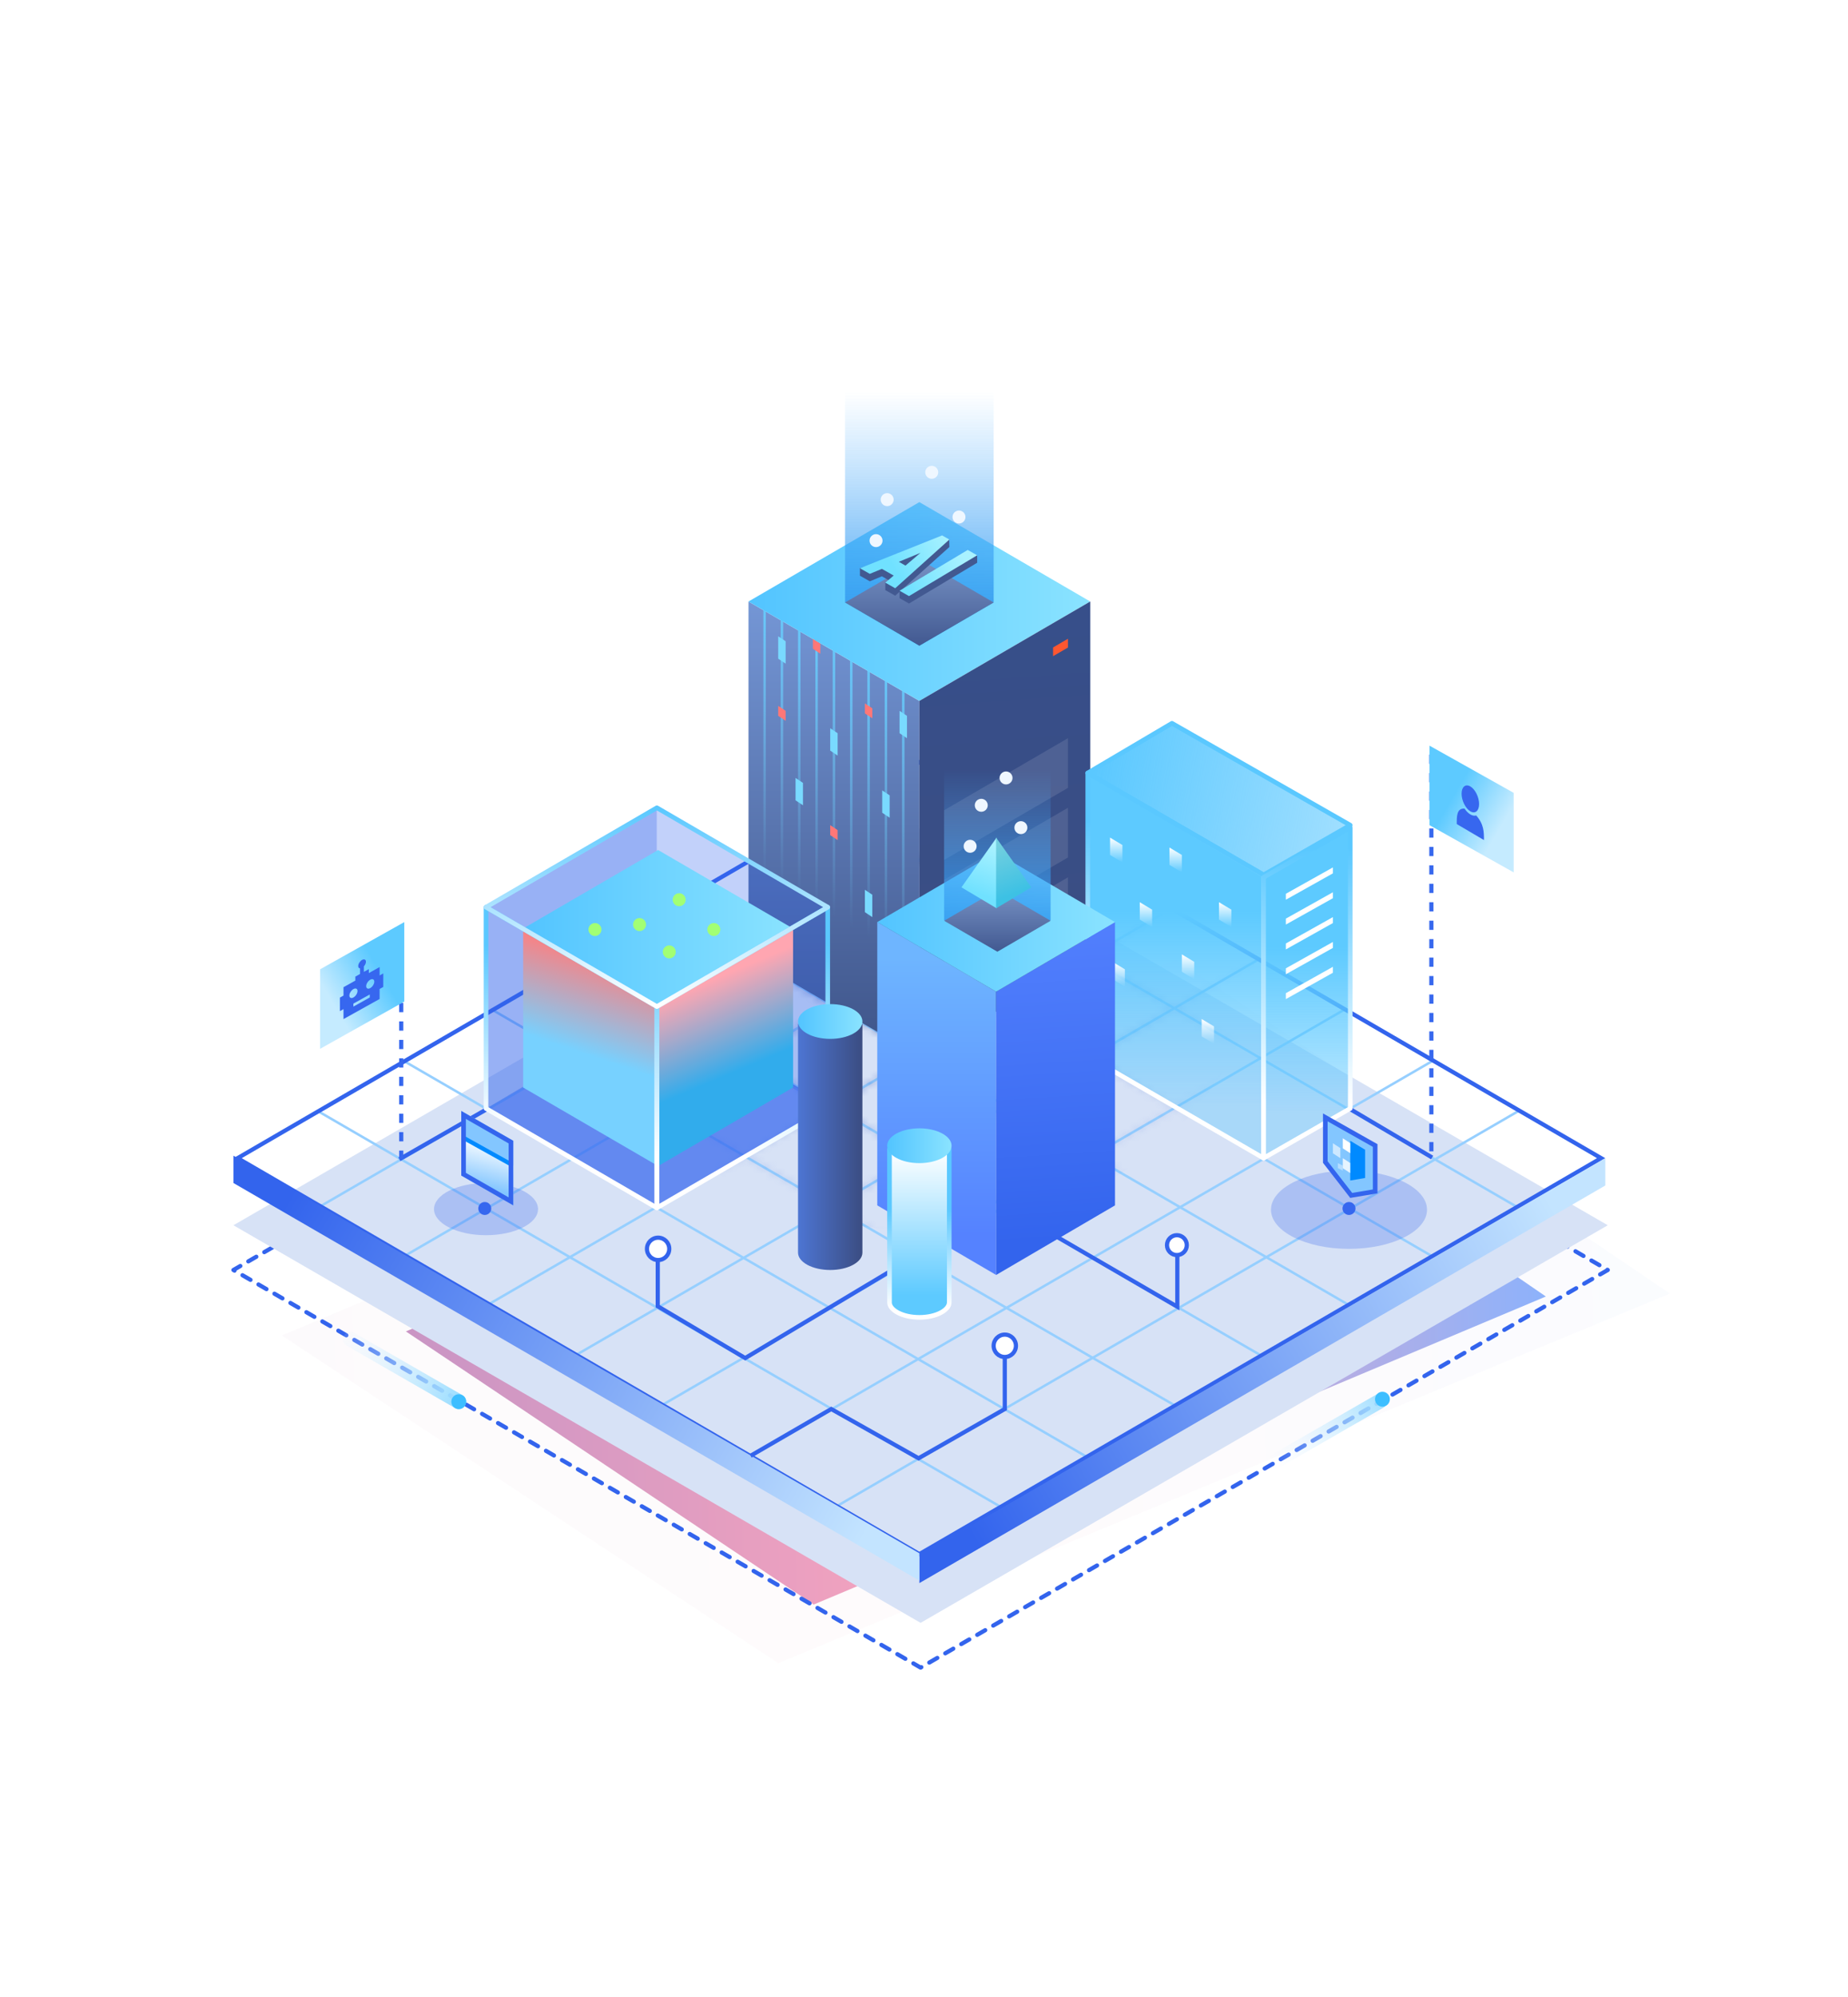 <?xml version="1.0" encoding="UTF-8"?>
<svg width="285px" height="308px" viewBox="0 0 285 308" version="1.1" xmlns="http://www.w3.org/2000/svg" xmlns:xlink="http://www.w3.org/1999/xlink">
    <title>ILUSTRACION_09</title>
    <defs>
        <linearGradient x1="1.631%" y1="50%" x2="102.494%" y2="48.941%" id="linearGradient-1">
            <stop stop-color="#A24598" offset="0%"></stop>
            <stop stop-color="#F7618B" offset="47.674%"></stop>
            <stop stop-color="#2A7AFF" offset="100%"></stop>
        </linearGradient>
        <filter x="-24.6%" y="-48.6%" width="149.3%" height="197.1%" filterUnits="objectBoundingBox" id="filter-2">
            <feGaussianBlur stdDeviation="17.582" in="SourceGraphic"></feGaussianBlur>
        </filter>
        <linearGradient x1="1.631%" y1="50%" x2="102.494%" y2="48.909%" id="linearGradient-3">
            <stop stop-color="#A24598" offset="0%"></stop>
            <stop stop-color="#F7618B" offset="47.674%"></stop>
            <stop stop-color="#2A7AFF" offset="100%"></stop>
        </linearGradient>
        <filter x="-40.2%" y="-78.1%" width="180.4%" height="256.3%" filterUnits="objectBoundingBox" id="filter-4">
            <feGaussianBlur stdDeviation="23.568" in="SourceGraphic"></feGaussianBlur>
        </filter>
        <linearGradient x1="92.808%" y1="50%" x2="-11.734%" y2="50%" id="linearGradient-5">
            <stop stop-color="#9DDEFF" offset="0%"></stop>
            <stop stop-color="#E8F4FF" stop-opacity="0" offset="100%"></stop>
        </linearGradient>
        <linearGradient x1="0%" y1="50%" x2="94.613%" y2="50%" id="linearGradient-6">
            <stop stop-color="#9DDEFF" offset="0%"></stop>
            <stop stop-color="#E8F4FF" stop-opacity="0" offset="100%"></stop>
        </linearGradient>
        <path d="M106.072,0.217 L106.263,0.549 L93.372,8.021 L106.095,15.397 L119.056,7.883 L119.247,8.215 L106.477,15.618 L119.008,22.883 L131.659,15.55 L131.85,15.882 L119.39,23.104 L132.493,30.701 L145.407,23.216 L145.598,23.548 L132.875,30.923 L145.788,38.409 L158.773,30.882 L158.964,31.214 L146.169,38.63 L159.413,46.308 L172.14,38.931 L172.331,39.263 L159.795,46.529 L172.708,54.016 L185.506,46.597 L185.697,46.929 L173.09,54.238 L185.697,61.546 L185.506,61.878 L172.708,54.459 L159.986,61.834 L172.712,69.213 L172.521,69.544 L159.604,62.056 L147.073,69.321 L160.11,76.879 L159.919,77.211 L146.691,69.542 L133.588,77.139 L146.362,84.545 L146.171,84.877 L133.206,77.36 L120.293,84.847 L132.995,92.211 L132.804,92.543 L119.911,85.068 L106.667,92.746 L119.629,100.26 L119.438,100.592 L106.286,92.967 L93.373,100.453 L106.263,107.927 L106.072,108.258 L92.991,100.675 L79.912,108.258 L79.721,107.927 L92.609,100.453 L79.696,92.967 L66.545,100.592 L66.354,100.26 L79.315,92.746 L66.071,85.068 L53.179,92.543 L52.988,92.211 L65.689,84.846 L52.776,77.36 L39.813,84.877 L39.622,84.545 L52.394,77.139 L39.29,69.542 L26.064,77.211 L25.873,76.879 L38.908,69.321 L26.377,62.056 L13.462,69.544 L13.271,69.213 L25.995,61.835 L13.273,54.459 L0.477,61.878 L0.286,61.546 L12.892,54.238 L0.286,46.929 L0.477,46.597 L13.274,54.016 L26.188,46.529 L13.653,39.263 L13.844,38.931 L26.569,46.308 L39.813,38.63 L27.019,31.214 L27.21,30.882 L40.194,38.409 L53.107,30.923 L40.385,23.548 L40.576,23.216 L53.489,30.701 L66.593,23.105 L54.134,15.882 L54.325,15.55 L66.975,22.883 L79.505,15.619 L66.736,8.215 L66.927,7.883 L79.887,15.397 L92.61,8.021 L79.721,0.549 L79.912,0.217 L92.991,7.8 L106.072,0.217 Z M92.99,85.259 L80.078,92.745 L92.991,100.232 L105.904,92.746 L92.99,85.259 Z M79.365,77.36 L66.452,84.846 L79.697,92.525 L92.609,85.038 L79.365,77.36 Z M106.615,77.36 L93.372,85.038 L106.286,92.525 L119.529,84.847 L106.615,77.36 Z M92.99,69.461 L79.747,77.139 L92.991,84.817 L106.234,77.139 L92.99,69.461 Z M119.91,69.652 L106.998,77.139 L119.911,84.625 L132.824,77.139 L119.91,69.652 Z M66.071,69.652 L53.158,77.139 L66.07,84.625 L78.983,77.138 L66.071,69.652 Z M52.586,61.834 L39.672,69.321 L52.776,76.918 L65.689,69.431 L52.586,61.834 Z M106.285,61.753 L93.373,69.239 L106.616,76.917 L119.529,69.431 L106.285,61.753 Z M133.396,61.834 L120.293,69.431 L133.206,76.917 L146.31,69.321 L133.396,61.834 Z M79.696,61.753 L66.453,69.431 L79.365,76.917 L92.608,69.239 L79.696,61.753 Z M119.77,53.935 L106.667,61.532 L119.911,69.21 L133.014,61.613 L119.77,53.935 Z M66.21,53.935 L52.967,61.613 L66.071,69.21 L79.314,61.532 L66.21,53.935 Z M146.309,54.347 L133.778,61.613 L146.691,69.099 L159.223,61.834 L146.309,54.347 Z M39.673,54.348 L26.759,61.834 L39.29,69.099 L52.204,61.613 L39.673,54.348 Z M92.991,54.046 L80.078,61.532 L92.991,69.018 L105.904,61.532 L92.991,54.046 Z M26.569,46.751 L13.656,54.238 L26.377,61.613 L39.291,54.126 L26.569,46.751 Z M159.413,46.751 L146.691,54.126 L159.604,61.613 L172.326,54.237 L159.413,46.751 Z M53.297,46.449 L40.055,54.126 L52.585,61.391 L65.829,53.714 L53.297,46.449 Z M132.684,46.448 L120.153,53.713 L133.396,61.391 L145.928,54.126 L132.684,46.448 Z M79.506,46.227 L66.593,53.713 L79.696,61.31 L92.609,53.824 L79.506,46.227 Z M106.476,46.227 L93.373,53.824 L106.285,61.31 L119.389,53.714 L106.476,46.227 Z M40.194,38.852 L26.951,46.529 L39.673,53.905 L52.916,46.227 L40.194,38.852 Z M145.788,38.851 L133.065,46.227 L146.309,53.905 L159.031,46.529 L145.788,38.851 Z M92.991,38.409 L79.887,46.006 L92.991,53.603 L106.094,46.006 L92.991,38.409 Z M66.593,38.741 L53.68,46.227 L66.211,53.492 L79.124,46.006 L66.593,38.741 Z M119.389,38.741 L106.858,46.006 L119.771,53.492 L132.302,46.227 L119.389,38.741 Z M53.489,31.144 L40.576,38.63 L53.298,46.006 L66.211,38.52 L53.489,31.144 Z M132.493,31.144 L119.771,38.52 L132.684,46.006 L145.406,38.63 L132.493,31.144 Z M80.078,30.923 L66.974,38.52 L79.505,45.785 L92.609,38.188 L80.078,30.923 Z M105.903,30.923 L93.373,38.188 L106.476,45.784 L119.007,38.52 L105.903,30.923 Z M66.974,23.326 L53.87,30.923 L66.592,38.298 L79.696,30.701 L66.974,23.326 Z M119.008,23.325 L106.286,30.701 L119.389,38.298 L132.112,30.922 L119.008,23.325 Z M92.99,23.437 L80.46,30.701 L92.991,37.966 L105.521,30.702 L92.99,23.437 Z M79.886,15.84 L67.356,23.104 L80.078,30.48 L92.608,23.216 L79.886,15.84 Z M106.096,15.839 L93.373,23.215 L105.904,30.48 L118.627,23.104 L106.096,15.839 Z M92.991,8.242 L80.268,15.618 L92.991,22.994 L105.714,15.618 L92.991,8.242 Z" id="path-7"></path>
        <radialGradient cx="50%" cy="50%" fx="50%" fy="50%" r="60.977%" gradientTransform="translate(0.5,0.5),scale(0.874,1),scale(1,0.989),translate(-0.5,-0.5)" id="radialGradient-9">
            <stop stop-color="#425991" offset="0%"></stop>
            <stop stop-color="#3364ED" stop-opacity="0" offset="100%"></stop>
        </radialGradient>
        <linearGradient x1="0%" y1="68.02%" x2="100%" y2="32.341%" id="linearGradient-10">
            <stop stop-color="#3364ED" offset="0%"></stop>
            <stop stop-color="#C3E4FF" offset="100%"></stop>
        </linearGradient>
        <linearGradient x1="0%" y1="32.066%" x2="100%" y2="67.755%" id="linearGradient-11">
            <stop stop-color="#3364ED" offset="0%"></stop>
            <stop stop-color="#C3E4FF" offset="100%"></stop>
        </linearGradient>
        <linearGradient x1="27.941%" y1="39.945%" x2="72.059%" y2="78.724%" id="linearGradient-12">
            <stop stop-color="#5DCAFF" offset="0%"></stop>
            <stop stop-color="#C5EBFF" offset="100%"></stop>
        </linearGradient>
        <linearGradient x1="50%" y1="-2.48949813e-15%" x2="50%" y2="100%" id="linearGradient-13">
            <stop stop-color="#7496D5" offset="0%"></stop>
            <stop stop-color="#3E5489" offset="100%"></stop>
        </linearGradient>
        <linearGradient x1="56.282%" y1="0%" x2="42.982%" y2="69.403%" id="linearGradient-14">
            <stop stop-color="#64CEFF" offset="0%"></stop>
            <stop stop-color="#74D7FF" stop-opacity="0" offset="100%"></stop>
        </linearGradient>
        <linearGradient x1="100%" y1="50%" x2="-2.22044605e-14%" y2="50%" id="linearGradient-15">
            <stop stop-color="#8AE3FF" offset="0%"></stop>
            <stop stop-color="#52C4FF" offset="100%"></stop>
        </linearGradient>
        <linearGradient x1="48.631%" y1="90.302%" x2="51.314%" y2="-7.705%" id="linearGradient-16">
            <stop stop-color="#3B4D82" offset="0%"></stop>
            <stop stop-color="#364F8B" offset="100%"></stop>
        </linearGradient>
        <linearGradient x1="50%" y1="19.297%" x2="50%" y2="100%" id="linearGradient-17">
            <stop stop-color="#4DAEFF" stop-opacity="0" offset="0%"></stop>
            <stop stop-color="#2C94EB" offset="100%"></stop>
        </linearGradient>
        <linearGradient x1="50%" y1="0%" x2="50%" y2="100%" id="linearGradient-18">
            <stop stop-color="#7792C4" offset="0%"></stop>
            <stop stop-color="#425991" offset="100%"></stop>
        </linearGradient>
        <linearGradient x1="88.565%" y1="37.704%" x2="30.418%" y2="57.764%" id="linearGradient-19">
            <stop stop-color="#A9F2FF" offset="0%"></stop>
            <stop stop-color="#70E1FF" offset="100%"></stop>
        </linearGradient>
        <linearGradient x1="52.369%" y1="9.318%" x2="44.133%" y2="52.532%" id="linearGradient-20">
            <stop stop-color="#FF7E7E" offset="0%"></stop>
            <stop stop-color="#77D1FF" offset="100%"></stop>
        </linearGradient>
        <linearGradient x1="100%" y1="50%" x2="-2.22044605e-14%" y2="50%" id="linearGradient-21">
            <stop stop-color="#8AE3FF" offset="0%"></stop>
            <stop stop-color="#52C4FF" offset="100%"></stop>
        </linearGradient>
        <linearGradient x1="55.587%" y1="20.497%" x2="45.854%" y2="61.05%" id="linearGradient-22">
            <stop stop-color="#FFA6B1" offset="0%"></stop>
            <stop stop-color="#31ACEC" offset="100%"></stop>
        </linearGradient>
        <linearGradient x1="50%" y1="71.881%" x2="50%" y2="12.794%" id="linearGradient-23">
            <stop stop-color="#FFFFFF" offset="0%"></stop>
            <stop stop-color="#5AC8FF" offset="100%"></stop>
        </linearGradient>
        <linearGradient x1="50%" y1="82.822%" x2="50%" y2="12.348%" id="linearGradient-24">
            <stop stop-color="#FFFFFF" offset="0%"></stop>
            <stop stop-color="#5AC8FF" offset="100%"></stop>
        </linearGradient>
        <linearGradient x1="50%" y1="100%" x2="50%" y2="0%" id="linearGradient-25">
            <stop stop-color="#FFFFFF" offset="0%"></stop>
            <stop stop-color="#5AC8FF" offset="100%"></stop>
        </linearGradient>
        <linearGradient x1="50%" y1="36.003%" x2="50%" y2="86.631%" id="linearGradient-26">
            <stop stop-color="#5DCAFF" offset="0%"></stop>
            <stop stop-color="#57C6FF" stop-opacity="0.368" offset="100%"></stop>
        </linearGradient>
        <linearGradient x1="50%" y1="70.83%" x2="50%" y2="12.348%" id="linearGradient-27">
            <stop stop-color="#FFFFFF" offset="0%"></stop>
            <stop stop-color="#5AC8FF" offset="100%"></stop>
        </linearGradient>
        <linearGradient x1="50%" y1="0%" x2="50%" y2="100%" id="linearGradient-28">
            <stop stop-color="#FFFFFF" offset="0%"></stop>
            <stop stop-color="#FFFFFF" stop-opacity="0" offset="100%"></stop>
        </linearGradient>
        <linearGradient x1="0%" y1="44.522%" x2="146.787%" y2="59.736%" id="linearGradient-29">
            <stop stop-color="#5AC8FF" offset="0%"></stop>
            <stop stop-color="#57C6FF" stop-opacity="0.368" offset="100%"></stop>
        </linearGradient>
        <linearGradient x1="50%" y1="36.003%" x2="50%" y2="86.631%" id="linearGradient-30">
            <stop stop-color="#5DCAFF" offset="0%"></stop>
            <stop stop-color="#57C6FF" stop-opacity="0.368" offset="100%"></stop>
        </linearGradient>
        <linearGradient x1="50%" y1="82.998%" x2="50%" y2="6.119%" id="linearGradient-31">
            <stop stop-color="#FFFFFF" offset="0%"></stop>
            <stop stop-color="#5AC8FF" offset="100%"></stop>
        </linearGradient>
        <linearGradient x1="50%" y1="10.291%" x2="50%" y2="88.49%" id="linearGradient-32">
            <stop stop-color="#6EB5FF" offset="0%"></stop>
            <stop stop-color="#5582FF" offset="100%"></stop>
        </linearGradient>
        <linearGradient x1="48.9%" y1="90.302%" x2="51.056%" y2="-7.705%" id="linearGradient-33">
            <stop stop-color="#3364ED" offset="0%"></stop>
            <stop stop-color="#5582FF" offset="100%"></stop>
        </linearGradient>
        <linearGradient x1="100%" y1="50%" x2="-2.22044605e-14%" y2="50%" id="linearGradient-34">
            <stop stop-color="#8AE3FF" offset="0%"></stop>
            <stop stop-color="#52C4FF" offset="100%"></stop>
        </linearGradient>
        <linearGradient x1="50%" y1="19.297%" x2="50%" y2="100%" id="linearGradient-35">
            <stop stop-color="#4DAEFF" stop-opacity="0" offset="0%"></stop>
            <stop stop-color="#2C94EB" offset="100%"></stop>
        </linearGradient>
        <linearGradient x1="50%" y1="0%" x2="50%" y2="100%" id="linearGradient-36">
            <stop stop-color="#7792C4" offset="0%"></stop>
            <stop stop-color="#425991" offset="100%"></stop>
        </linearGradient>
        <linearGradient x1="59.532%" y1="4.096%" x2="45.16%" y2="78.985%" id="linearGradient-37">
            <stop stop-color="#A9F2FF" offset="0%"></stop>
            <stop stop-color="#70E1FF" offset="100%"></stop>
        </linearGradient>
        <linearGradient x1="59.532%" y1="4.096%" x2="45.16%" y2="78.985%" id="linearGradient-38">
            <stop stop-color="#72CFDF" offset="0%"></stop>
            <stop stop-color="#3DC1E4" offset="100%"></stop>
        </linearGradient>
        <linearGradient x1="100%" y1="50%" x2="0%" y2="50%" id="linearGradient-39">
            <stop stop-color="#3B4D82" offset="0%"></stop>
            <stop stop-color="#4D75D3" offset="100%"></stop>
        </linearGradient>
        <linearGradient x1="100%" y1="50%" x2="-2.22044605e-14%" y2="50%" id="linearGradient-40">
            <stop stop-color="#8AE3FF" offset="0%"></stop>
            <stop stop-color="#52C4FF" offset="100%"></stop>
        </linearGradient>
        <linearGradient x1="50%" y1="86.631%" x2="50%" y2="0%" id="linearGradient-41">
            <stop stop-color="#5DCAFF" offset="0%"></stop>
            <stop stop-color="#FFFFFF" offset="100%"></stop>
        </linearGradient>
        <linearGradient x1="50%" y1="94.085%" x2="50%" y2="35.156%" id="linearGradient-42">
            <stop stop-color="#FFFFFF" offset="0%"></stop>
            <stop stop-color="#5AC8FF" offset="100%"></stop>
        </linearGradient>
        <linearGradient x1="62.445%" y1="9.528%" x2="50%" y2="75.684%" id="linearGradient-43">
            <stop stop-color="#FFFFFF" offset="0%"></stop>
            <stop stop-color="#FFFFFF" stop-opacity="0" offset="100%"></stop>
        </linearGradient>
    </defs>
    <g id="ILUSTRACION_09" stroke="none" stroke-width="1" fill="none" fill-rule="evenodd">
        <g id="Gee-city" transform="translate(36, 51)">
            <polygon id="Path-3" fill="url(#linearGradient-1)" opacity="0.148" filter="url(#filter-2)" points="7.438 154.991 84.032 205.544 221.565 148.527 145.362 96.954"></polygon>
            <polygon id="Path-3" fill="url(#linearGradient-3)" opacity="0.746" filter="url(#filter-4)" points="26.597 154.367 89.484 196.495 202.406 148.981 139.839 106.003"></polygon>
            <g id="环绕虚线" transform="translate(0, 83.561)">
                <path d="M105.976,0 L211.952,61.329 L105.976,122.658 L0,61.329 L105.976,0 Z" id="Rectangle-2" stroke="#3364ED" stroke-width="0.646" stroke-linecap="round" stroke-linejoin="round" stroke-dasharray="1.423,1.423,1.423,1.423"></path>
                <g id="Group-6" transform="translate(16.422, 70.145)">
                    <path d="M0.267,5.535 L19.65,5.508 C20.24,5.507 20.718,5.984 20.719,6.574 L20.72,6.736 C20.721,7.326 20.244,7.805 19.654,7.806 C19.654,7.806 19.654,7.806 19.654,7.805 L0.27,7.833 C-0.319,7.834 -0.798,7.356 -0.799,6.767 L-0.799,6.604 C-0.8,6.015 -0.323,5.536 0.267,5.535 C0.267,5.535 0.267,5.535 0.267,5.535 Z" id="Rectangle-23" fill="url(#linearGradient-5)" transform="translate(9.96, 6.67) rotate(30) translate(-9.96, -6.67) "></path>
                    <ellipse id="Oval-12" fill="#3DBEFF" cx="18.331" cy="11.499" rx="1.146" ry="1.15"></ellipse>
                </g>
                <g id="Group-6" transform="translate(168.149, 86.73) scale(-1, 1) translate(-168.149, -86.73) translate(157.952, 79.728)">
                    <path d="M0.267,5.535 L19.65,5.508 C20.24,5.507 20.718,5.984 20.719,6.574 L20.72,6.736 C20.721,7.326 20.244,7.805 19.654,7.806 C19.654,7.806 19.654,7.806 19.654,7.805 L0.27,7.833 C-0.319,7.834 -0.798,7.356 -0.799,6.767 L-0.799,6.604 C-0.8,6.015 -0.323,5.536 0.267,5.535 C0.267,5.535 0.267,5.535 0.267,5.535 Z" id="Rectangle-23" fill="url(#linearGradient-6)" transform="translate(9.96, 6.67) rotate(30) translate(-9.96, -6.67) "></path>
                    <ellipse id="Oval-12" fill="#3DBEFF" cx="1.146" cy="1.533" rx="1.146" ry="1.15"></ellipse>
                </g>
            </g>
            <g id="底板" transform="translate(0, 66.312)">
                <polygon id="投影" fill="#D7E2F6" points="105.976 10.349 211.952 71.678 105.976 133.007 0 71.678"></polygon>
                <g id="网格" transform="translate(12.603, 7.283)">
                    <mask id="mask-8" fill="white">
                        <use xlink:href="#path-7"></use>
                    </mask>
                    <use id="Mask" fill="#96CFFF" fill-rule="nonzero" xlink:href="#path-7"></use>
                    <ellipse id="Oval" fill="url(#radialGradient-9)" mask="url(#mask-8)" cx="93.183" cy="18.782" rx="53.084" ry="46.38"></ellipse>
                </g>
                <path d="M105.785,0.255 L210.929,61.329 L105.785,122.403 L0.641,61.329 L105.785,0.255 Z" id="Rectangle-2" stroke="#3364ED" stroke-width="0.646"></path>
                <polygon id="Rectangle-20" fill="url(#linearGradient-10)" points="105.785 122.658 211.57 61.329 211.57 65.545 105.785 126.875"></polygon>
                <polygon id="Rectangle-20" fill="url(#linearGradient-11)" points="0 60.946 105.785 122.275 105.785 126.491 0 65.162"></polygon>
            </g>
            <g id="线路" transform="translate(13.366, 64.012)">
                <g id="人" transform="translate(158.869, 0)">
                    <line x1="0.015" y1="56.075" x2="12.629" y2="63.529" id="Path-20" stroke="#3364ED" stroke-width="0.646"></line>
                    <line x1="12.512" y1="1.383" x2="12.512" y2="63.738" id="Path-21" stroke="#3768EE" stroke-width="0.646" stroke-dasharray="1.423,1.423,1.423,1.423"></line>
                    <polygon id="Rectangle-21" fill="url(#linearGradient-12)" points="12.221 0 25.205 7.283 25.205 19.549 12.221 12.266"></polygon>
                    <path d="M19.424,10.77 C18.873,10.941 18.171,10.527 17.619,9.707 C16.422,9.645 16.422,10.868 16.422,12.092 L20.622,14.566 C20.622,13.342 20.622,12.118 19.424,10.77 Z M19.872,9.006 C19.872,7.946 19.268,6.731 18.522,6.292 C17.776,5.853 17.172,6.356 17.172,7.416 C17.172,8.476 17.776,9.691 18.522,10.13 C19.268,10.569 19.872,10.066 19.872,9.006 Z" id="Shape" fill="#3767EF" fill-rule="nonzero"></path>
                </g>
                <g id="机器人" transform="translate(0, 27.215)">
                    <line x1="25.913" y1="28.741" x2="12.227" y2="36.586" id="Path-26" stroke="#3364ED" stroke-width="0.646"></line>
                    <line x1="12.512" y1="1.092" x2="12.512" y2="36.523" id="Path-21" stroke="#3768EE" stroke-width="0.646" stroke-dasharray="1.423,1.423,1.423,1.423"></line>
                    <polygon id="Rectangle-21" fill="url(#linearGradient-12)" transform="translate(6.492, 9.774) scale(-1, 1) translate(-6.492, -9.774) " points="0 0 12.984 7.283 12.984 19.549 0 12.266"></polygon>
                    <path d="M6.756,7.675 L7.515,7.252 L7.515,7.866 L9.179,6.939 L9.179,8.234 L9.745,7.918 L9.745,10.003 L9.179,10.319 L9.179,11.858 L3.609,14.964 L3.609,13.425 L3.055,13.734 L3.055,11.648 L3.609,11.34 L3.609,10.045 L5.434,9.027 L5.434,8.412 L6.161,8.006 L6.161,7.146 C5.992,7.132 5.88,7.001 5.88,6.78 C5.88,6.44 6.146,6.017 6.474,5.833 C6.803,5.65 7.069,5.777 7.069,6.117 C7.069,6.351 6.942,6.625 6.756,6.833 L6.756,7.675 Z M5.136,12.575 L5.136,13.036 L7.664,11.627 L7.664,11.165 L5.136,12.575 Z M5.143,11.627 C5.49,11.433 5.771,10.987 5.771,10.629 C5.771,10.271 5.49,10.138 5.143,10.331 C4.796,10.525 4.515,10.972 4.515,11.329 C4.515,11.687 4.796,11.82 5.143,11.627 Z M7.734,10.182 C8.081,9.988 8.363,9.541 8.363,9.184 C8.363,8.826 8.081,8.693 7.734,8.886 C7.388,9.08 7.106,9.527 7.106,9.884 C7.106,10.242 7.388,10.375 7.734,10.182 Z" id="Combined-Shape" fill="#3767EF" fill-rule="nonzero"></path>
                </g>
                <g id="线路1" transform="translate(113.423, 75.511)" stroke="#3364ED" stroke-width="0.646">
                    <polyline id="Path-25" points="0.336 0.326 18.778 11.034 18.778 3.111"></polyline>
                    <ellipse id="Oval-4" fill="#FFFFFF" cx="18.713" cy="1.533" rx="1.528" ry="1.533"></ellipse>
                </g>
                <g id="线路2" transform="translate(66.068, 90.844)" stroke="#3364ED" stroke-width="0.646">
                    <polyline id="Path-28" points="0.324 18.691 12.761 11.48 26.23 19.075 39.526 11.48 39.526 2.245"></polyline>
                    <ellipse id="Oval-4" fill="#FFFFFF" cx="39.526" cy="1.725" rx="1.719" ry="1.725"></ellipse>
                </g>
                <g id="线路3" transform="translate(50.41, 74.362)" stroke="#3364ED" stroke-width="0.646">
                    <polyline id="Path-27" points="48.085 0.373 15.153 20.107 1.663 12.112 1.663 5.148"></polyline>
                    <ellipse id="Oval-4" fill="#FFFFFF" cx="1.719" cy="3.258" rx="1.719" ry="1.725"></ellipse>
                </g>
            </g>
            <g id="建筑物1" transform="translate(79.434, 0)">
                <polygon id="Rectangle-3" fill="url(#linearGradient-13)" points="0 41.78 26.351 57.113 26.351 111.926 0 96.593"></polygon>
                <g id="Group-8" transform="translate(2.291, 42.93)">
                    <path d="M0,0 L0.382,0.397 L0.382,54.813 L0,54.416 L0,0 Z M2.673,1.533 L3.055,1.93 L3.055,56.346 L2.673,55.949 L2.673,1.533 Z M5.347,3.066 L5.728,3.464 L5.728,57.879 L5.347,57.482 L5.347,3.066 Z M8.02,4.6 L8.402,4.997 L8.402,59.413 L8.02,59.015 L8.02,4.6 Z M10.693,6.133 L11.075,6.53 L11.075,60.946 L10.693,60.549 L10.693,6.133 Z M13.366,7.666 L13.748,8.063 L13.748,62.479 L13.366,62.082 L13.366,7.666 Z M16.04,9.199 L16.422,9.597 L16.422,64.012 L16.04,63.615 L16.04,9.199 Z M18.713,10.733 L19.095,11.13 L19.095,65.545 L18.713,65.148 L18.713,10.733 Z M21.386,12.266 L21.768,12.663 L21.768,67.079 L21.386,66.681 L21.386,12.266 Z" id="Combined-Shape" fill="url(#linearGradient-14)"></path>
                    <polygon id="Rectangle-4" fill="#79DAFF" points="21.004 15.716 22.15 16.482 22.15 19.932 21.004 19.165"></polygon>
                    <polygon id="Rectangle-4" fill="#79DAFF" points="18.331 27.981 19.477 28.748 19.477 32.198 18.331 31.431"></polygon>
                    <polygon id="Rectangle-4" fill="#79DAFF" points="15.658 43.314 16.803 44.08 16.803 47.53 15.658 46.763"></polygon>
                    <polygon id="Rectangle-4" fill="#79DAFF" points="10.311 18.399 11.457 19.165 11.457 22.615 10.311 21.848"></polygon>
                    <polygon id="Rectangle-4" fill="#FF7777" points="10.311 33.348 11.457 34.114 11.457 35.648 10.311 34.881"></polygon>
                    <polygon id="Rectangle-4" fill="#FF7777" points="15.658 14.566 16.803 15.332 16.803 16.865 15.658 16.099"></polygon>
                    <polygon id="Rectangle-4" fill="#FF7777" points="7.638 4.6 8.784 5.366 8.784 6.9 7.638 6.133"></polygon>
                    <polygon id="Rectangle-4" fill="#FF7777" points="2.291 14.949 3.437 15.716 3.437 17.249 2.291 16.482"></polygon>
                    <polygon id="Rectangle-4" fill="#79DAFF" points="4.965 26.065 6.11 26.831 6.11 30.281 4.965 29.515"></polygon>
                    <polygon id="Rectangle-4" fill="#79DAFF" points="2.291 4.216 3.437 4.983 3.437 8.433 2.291 7.666"></polygon>
                </g>
                <polygon id="Rectangle-3" fill="url(#linearGradient-15)" points="26.351 26.448 52.702 41.78 26.351 57.113 0 41.78"></polygon>
                <polygon id="Rectangle-3" fill="url(#linearGradient-16)" transform="translate(39.526, 76.853) scale(-1, 1) translate(-39.526, -76.853) " points="26.351 41.78 52.702 57.113 52.702 111.926 26.351 96.593"></polygon>
                <path d="M49.265,84.327 L49.265,91.994 L30.17,103.11 L30.17,95.443 L49.265,84.327 Z M49.265,73.595 L49.265,81.261 L30.17,92.377 L30.17,84.711 L49.265,73.595 Z M49.265,62.862 L49.265,70.528 L30.17,81.644 L30.17,73.978 L49.265,62.862 Z" id="Combined-Shape" fill-opacity="0.11" fill="#FFFFFF"></path>
                <polygon id="Rectangle-3" fill="#FF5730" transform="translate(48.119, 48.872) scale(-1, 1) translate(-48.119, -48.872) " points="46.973 47.53 49.265 48.865 49.265 50.213 46.973 48.879"></polygon>
                <path d="M14.894,41.93 L14.894,0.304 L26.351,0.304 L26.351,0.102 L37.808,0.102 L37.808,41.93 L26.351,48.597 L14.894,41.93 Z" id="Combined-Shape" fill="url(#linearGradient-17)"></path>
                <polygon id="Rectangle-3" fill="url(#linearGradient-18)" points="26.351 35.264 37.808 41.93 26.351 48.597 14.894 41.93"></polygon>
                <g id="Group-9" transform="translate(19.095, 21.465)" fill="#EFF7FF">
                    <ellipse id="Oval-2" cx="0.573" cy="10.924" rx="1" ry="1"></ellipse>
                    <ellipse id="Oval-2" cx="13.366" cy="7.283" rx="1" ry="1"></ellipse>
                    <ellipse id="Oval-2" cx="9.166" cy="0.383" rx="1" ry="1"></ellipse>
                    <ellipse id="Oval-2" cx="2.291" cy="4.6" rx="1" ry="1"></ellipse>
                </g>
                <g id="AI" transform="translate(17.185, 31.431)">
                    <path d="M13.763,0.722 L13.796,1.941 L6.528,8.476 L16.624,3.545 L18.082,3.227 L18.082,4.372 L7.568,10.661 L6.11,9.834 L6.11,8.852 L5.441,9.455 L3.916,8.59 L3.916,7.437 L5.206,7.498 L3.382,6.463 L1.525,7.234 L0,6.369 L0,5.201 L12.672,1.303 L13.763,0.722 Z" fill="#425991"></path>
                    <path d="M5.441,8.305 L3.916,7.44 L5.206,6.348 L3.382,5.313 L1.525,6.084 L0,5.219 L12.672,0.153 L13.796,0.791 L5.441,8.305 Z M7.025,4.81 L9.331,2.848 L5.992,4.224 L7.025,4.81 Z M7.568,9.512 L6.11,8.684 L16.624,2.395 L18.082,3.222 L7.568,9.512 Z" fill="url(#linearGradient-19)"></path>
                </g>
            </g>
            <g id="建筑物2" transform="translate(38.953, 73.595)">
                <polygon id="Rectangle-3" fill="#3364ED" opacity="0.3" transform="translate(39.526, 23.19) scale(-1, 1) translate(-39.526, -23.19) " points="26.351 15.332 52.702 0 52.702 31.048 26.351 46.38"></polygon>
                <polygon id="Rectangle-3" fill="#3364ED" opacity="0.702" transform="translate(26.542, 46.188) scale(-1, 1) translate(-26.542, -46.188) " points="26.733 61.712 53.084 46.38 26.351 30.665 0 45.997"></polygon>
                <polygon id="Rectangle-3" fill="#3364ED" opacity="0.5" transform="translate(13.175, 23.19) scale(-1, 1) translate(-13.175, -23.19) " points="26.351 15.332 0 0 0 31.048 26.351 46.38"></polygon>
                <g id="Group-10" transform="translate(5.728, 6.516)">
                    <polygon id="Rectangle-3" fill="url(#linearGradient-20)" points="0 12.11 20.813 24.221 20.813 48.744 0 36.634"></polygon>
                    <polygon id="Rectangle-3" fill="url(#linearGradient-21)" points="20.813 0 41.627 12.11 20.813 24.221 0 12.11"></polygon>
                    <polygon id="Rectangle-3" fill="url(#linearGradient-22)" transform="translate(31.22, 30.427) scale(-1, 1) translate(-31.22, -30.427) " points="20.813 12.11 41.627 24.221 41.627 48.744 20.813 36.634"></polygon>
                </g>
                <polygon id="Rectangle-3" stroke="url(#linearGradient-23)" stroke-width="0.712" stroke-linejoin="round" points="0 15.332 26.351 30.665 26.351 61.712 0 46.38"></polygon>
                <polygon id="Rectangle-3" stroke="url(#linearGradient-24)" stroke-width="0.712" stroke-linejoin="round" transform="translate(39.526, 38.522) scale(-1, 1) translate(-39.526, -38.522) " points="26.351 15.332 52.702 30.665 52.702 61.712 26.351 46.38"></polygon>
                <polygon id="Rectangle-3" stroke="url(#linearGradient-25)" stroke-width="0.712" stroke-linejoin="round" points="26.351 0 52.702 15.332 26.351 30.665 0 15.332"></polygon>
                <g id="点" transform="translate(16.04, 13.416)" fill="#A2FF74">
                    <ellipse id="Oval-12" cx="7.638" cy="4.6" rx="1" ry="1"></ellipse>
                    <ellipse id="Oval-12" cx="19.095" cy="5.366" rx="1" ry="1"></ellipse>
                    <ellipse id="Oval-12" cx="13.748" cy="0.767" rx="1" ry="1"></ellipse>
                    <ellipse id="Oval-12" cx="12.221" cy="8.816" rx="1" ry="1"></ellipse>
                    <ellipse id="Oval-12" cx="0.764" cy="5.366" rx="1" ry="1"></ellipse>
                </g>
            </g>
            <g id="建筑物3" transform="translate(131.754, 60.562)">
                <polygon id="Rectangle-3" stroke="url(#linearGradient-27)" stroke-width="0.712" fill="url(#linearGradient-26)" stroke-linejoin="round" points="0 7.666 27.115 23.382 27.115 67.079 0 51.363"></polygon>
                <g id="Group-17" transform="translate(3.437, 17.632)" fill="url(#linearGradient-28)">
                    <polygon id="Rectangle-6" points="0 0 1.909 1.15 1.909 3.833 0 2.683"></polygon>
                    <polygon id="Rectangle-6" points="4.583 9.966 6.492 11.116 6.492 13.799 4.583 12.649"></polygon>
                    <polygon id="Rectangle-6" points="11.075 18.015 12.984 19.165 12.984 21.848 11.075 20.699"></polygon>
                    <polygon id="Rectangle-6" points="14.13 27.981 16.04 29.131 16.04 31.814 14.13 30.665"></polygon>
                    <polygon id="Rectangle-6" points="0.382 19.165 2.291 20.315 2.291 22.998 0.382 21.848"></polygon>
                    <polygon id="Rectangle-6" points="9.166 1.533 11.075 2.683 11.075 5.366 9.166 4.216"></polygon>
                    <polygon id="Rectangle-6" points="16.803 9.966 18.713 11.116 18.713 13.799 16.803 12.649"></polygon>
                </g>
                <polygon id="Rectangle-3" stroke="#5AC8FF" stroke-width="0.712" fill="url(#linearGradient-29)" stroke-linejoin="round" points="12.984 0 40.481 15.716 27.115 23.382 0 7.666"></polygon>
                <polygon id="Rectangle-3" stroke="url(#linearGradient-31)" stroke-width="0.712" fill="url(#linearGradient-30)" stroke-linejoin="round" transform="translate(33.798, 41.589) scale(-1, 1) translate(-33.798, -41.589) " points="27.115 16.099 40.481 23.765 40.481 67.079 27.115 59.413"></polygon>
                <polygon id="Rectangle-3" fill="#FFFFFF" points="30.552 26.298 37.808 22.232 37.808 23.148 30.552 27.215"></polygon>
                <polygon id="Rectangle-3" fill="#FFFFFF" points="30.552 30.131 37.808 26.065 37.808 26.981 30.552 31.048"></polygon>
                <polygon id="Rectangle-3" fill="#FFFFFF" points="30.552 33.964 37.808 29.898 37.808 30.815 30.552 34.881"></polygon>
                <polygon id="Rectangle-3" fill="#FFFFFF" points="30.552 37.797 37.808 33.731 37.808 34.648 30.552 38.714"></polygon>
                <polygon id="Rectangle-3" fill="#FFFFFF" points="30.552 41.63 37.808 37.564 37.808 38.481 30.552 42.547"></polygon>
            </g>
            <g id="建筑物4" transform="translate(99.293, 60.946)">
                <polygon id="Rectangle-3" fill="url(#linearGradient-32)" points="0 30.281 18.331 41.014 18.331 84.711 0 73.978"></polygon>
                <polygon id="Rectangle-3" fill="url(#linearGradient-33)" transform="translate(27.497, 57.496) scale(-1, 1) translate(-27.497, -57.496) " points="18.331 30.281 36.662 41.014 36.662 84.711 18.331 73.978"></polygon>
                <polygon id="Rectangle-3" fill="url(#linearGradient-34)" points="18.331 19.549 36.662 30.281 18.331 41.014 0 30.281"></polygon>
                <path d="M10.311,29.977 L10.311,0.145 L18.522,0.145 L18.522,0 L26.733,0 L26.733,29.977 L18.522,34.755 L10.311,29.977 Z" id="Combined-Shape" fill="url(#linearGradient-35)"></path>
                <polygon id="Rectangle-3" fill="url(#linearGradient-36)" points="18.522 25.298 26.733 30.076 18.522 34.853 10.311 30.076"></polygon>
                <g id="Group-16" transform="translate(12.984, 17.249)">
                    <polygon id="Path-2" fill="url(#linearGradient-37)" points="5.422 0 0 7.671 5.422 10.905"></polygon>
                    <polygon id="Path-2" fill="url(#linearGradient-38)" transform="translate(8.057, 5.453) scale(-1, 1) translate(-8.057, -5.453) " points="10.768 0 5.347 7.671 10.768 10.905"></polygon>
                </g>
                <g id="Group-9" transform="translate(13.748, 7.666)" fill="#EFF7FF">
                    <ellipse id="Oval-2" cx="0.573" cy="10.924" rx="1" ry="1"></ellipse>
                    <ellipse id="Oval-2" cx="8.402" cy="8.049" rx="1" ry="1"></ellipse>
                    <ellipse id="Oval-2" cx="6.11" cy="0.383" rx="1" ry="1"></ellipse>
                    <ellipse id="Oval-2" cx="2.291" cy="4.6" rx="1" ry="1"></ellipse>
                </g>
            </g>
            <g id="建筑物5" transform="translate(87.072, 103.876)">
                <path d="M0,3.066 L9.929,3.066 L9.929,38.331 C9.929,39.813 7.707,41.014 4.965,41.014 C2.223,41.014 0,39.813 0,38.331 L0,38.331 L0,3.066 Z" id="Combined-Shape" fill="url(#linearGradient-39)"></path>
                <ellipse id="Oval-3" fill="url(#linearGradient-40)" cx="4.965" cy="2.683" rx="4.965" ry="2.683"></ellipse>
            </g>
            <g id="建筑物6" transform="translate(100.821, 123.041)">
                <path d="M9.573,3.422 L9.573,26.831 C9.573,27.119 9.462,27.392 9.271,27.641 C9.046,27.934 8.714,28.195 8.306,28.416 C7.451,28.878 6.269,29.159 4.965,29.159 C3.702,29.159 2.554,28.895 1.706,28.459 C0.956,28.074 0.425,27.556 0.362,26.948 L0.362,26.948 L0.356,3.422 L9.573,3.422 Z" id="Combined-Shape" stroke="url(#linearGradient-42)" stroke-width="0.712" fill="url(#linearGradient-41)"></path>
                <ellipse id="Oval-3" fill="url(#linearGradient-40)" cx="4.965" cy="2.683" rx="4.965" ry="2.683"></ellipse>
            </g>
            <g id="装饰物1" transform="translate(30.934, 120.358)">
                <ellipse id="Oval-5" fill-opacity="0.27" fill="#3667EF" cx="8.02" cy="15.141" rx="8.02" ry="4.025"></ellipse>
                <ellipse id="Oval-5" fill="#3667EF" cx="7.829" cy="15.045" rx="1" ry="1"></ellipse>
                <g id="Group" transform="translate(4.201, 0)">
                    <polygon id="Rectangle-7" fill="#83C6FF" points="0 0 8.02 4.6 8.02 14.566 0 9.966"></polygon>
                    <polygon id="Rectangle-7" fill="url(#linearGradient-43)" points="0 3.833 8.02 8.433 8.02 14.566 0 9.966"></polygon>
                    <line x1="0.54" y1="4.256" x2="7.694" y2="8.241" id="Path-3" stroke="#008AFF" stroke-width="0.646"></line>
                    <path d="M0.356,0.614 L7.664,4.806 L7.664,13.951 L0.356,9.76 L0.356,0.614 Z" id="Rectangle-7" stroke="#3465EE" stroke-width="0.712"></path>
                </g>
            </g>
            <g id="装饰物2" transform="translate(160.014, 120.742)">
                <ellipse id="Oval-5" fill-opacity="0.27" fill="#3667EF" cx="12.03" cy="14.853" rx="12.03" ry="6.037"></ellipse>
                <ellipse id="Oval-5" fill="#3667EF" cx="12.03" cy="14.661" rx="1" ry="1"></ellipse>
                <g id="Combined-Shape" transform="translate(8.02, 0)">
                    <path d="M0.356,0.609 L8.046,4.948 L8.046,12.027 L4.352,12.646 L0.356,7.497 L0.356,0.609 Z" id="Rectangle-5" stroke="#3465EE" stroke-width="0.712" fill="#83C6FF"></path>
                    <polygon id="Rectangle-5" fill="#008AFF" points="4.201 4.216 6.492 5.598 6.492 9.958 4.201 10.349"></polygon>
                    <polygon id="Rectangle" fill="#FFFFFF" points="3.055 3.833 4.201 4.582 4.201 6.133 3.055 5.384"></polygon>
                    <polygon id="Rectangle" fill="#FFFFFF" opacity="0.6" points="1.528 4.6 2.673 5.349 2.673 6.9 1.528 6.151"></polygon>
                    <polygon id="Rectangle" fill="#FFFFFF" opacity="0.8" points="3.055 6.9 4.201 7.648 4.201 9.199 3.055 8.45"></polygon>
                    <polygon id="Rectangle" fill="#FFFFFF" opacity="0.4" points="2.291 7.666 3.055 8.049 3.055 8.816 2.291 8.433"></polygon>
                </g>
            </g>
        </g>
    </g>
</svg>